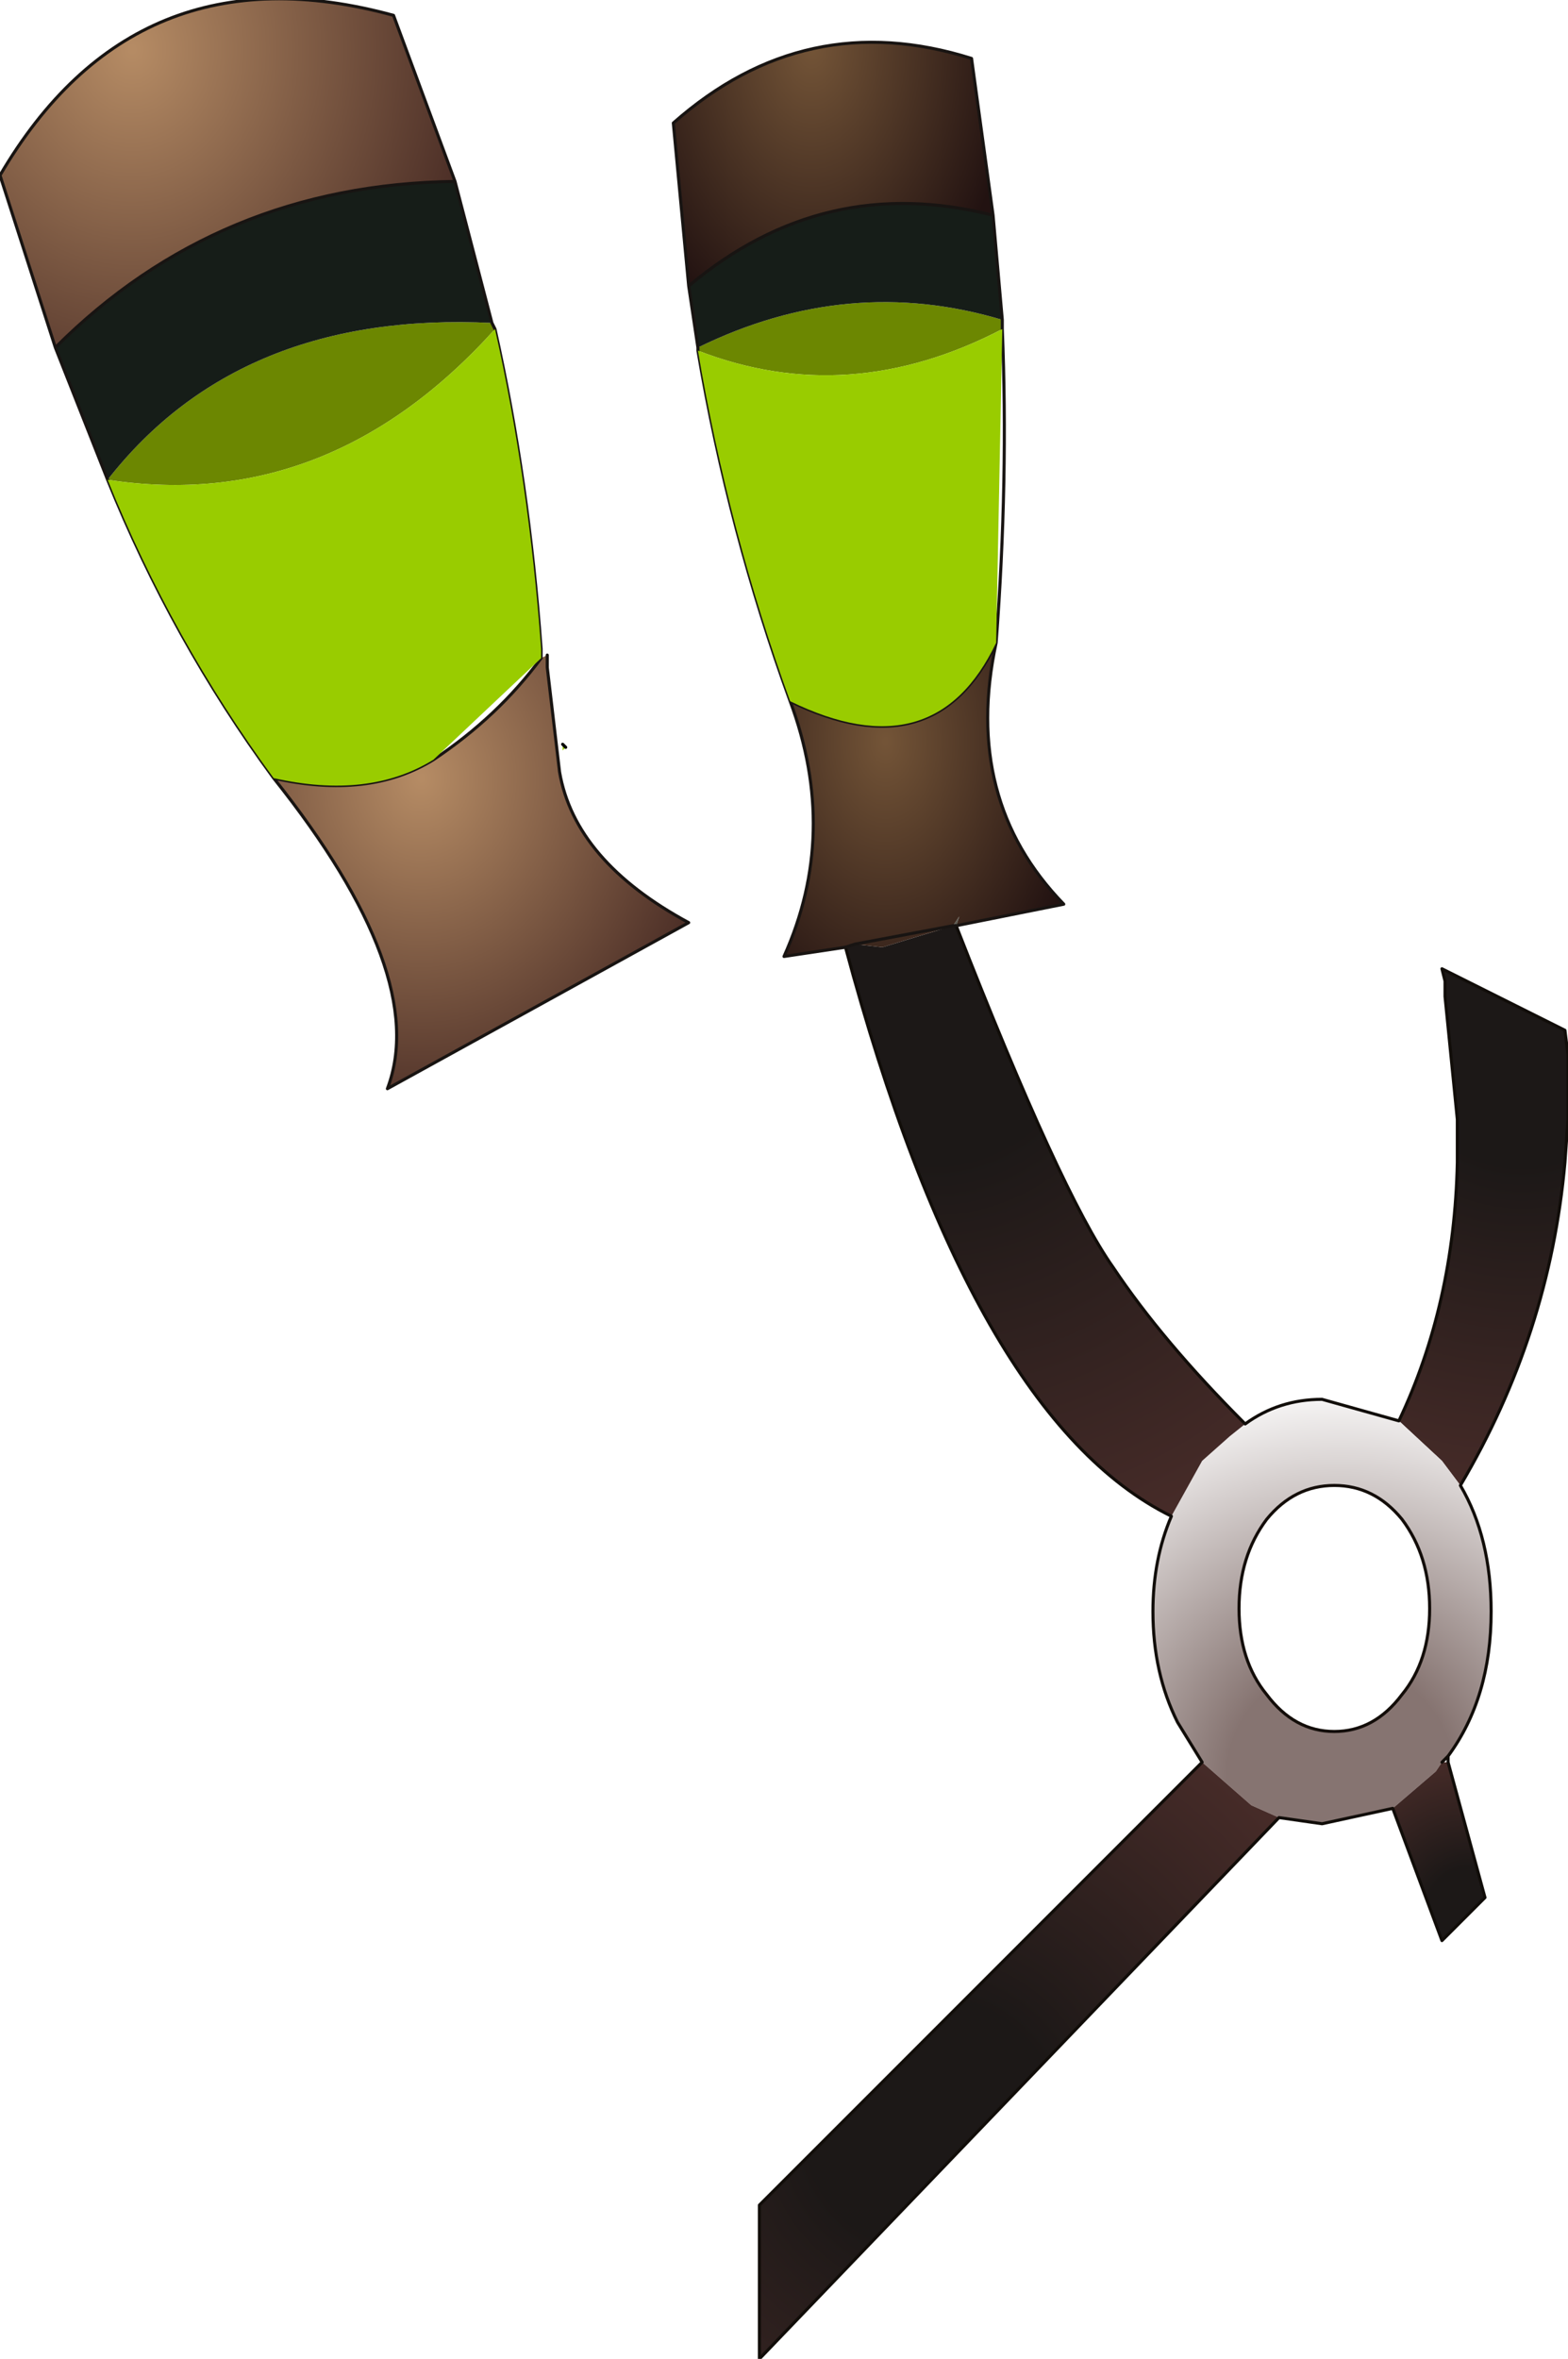 <?xml version="1.0" encoding="UTF-8" standalone="no"?>
<svg xmlns:ffdec="https://www.free-decompiler.com/flash" xmlns:xlink="http://www.w3.org/1999/xlink" ffdec:objectType="frame" height="76.7px" width="51.0px" xmlns="http://www.w3.org/2000/svg">
  <g transform="matrix(2.0, 0.0, 0.0, 2.0, 34.8, 57.5)">
    <use ffdec:characterId="1538" height="38.35" transform="matrix(1.0, 0.0, 0.0, 1.0, -17.4, -28.75)" width="25.5" xlink:href="#shape0"/>
    <filter id="filter0">
      <feColorMatrix in="SourceGraphic" result="filterResult0" type="matrix" values="0 0 0 0 0.6,0 0 0 0 1.0,0 0 0 0 0.0,0 0 0 1 0"/>
      <feConvolveMatrix divisor="49.0" in="filterResult0" kernelMatrix="1 1 1 1 1 1 1 1 1 1 1 1 1 1 1 1 1 1 1 1 1 1 1 1 1 1 1 1 1 1 1 1 1 1 1 1 1 1 1 1 1 1 1 1 1 1 1 1 1" order="7 7" result="filterResult1"/>
      <feComposite in="SourceGraphic" in2="filterResult1" operator="over" result="filterResult2"/>
    </filter>
    <use ffdec:characterId="1537" filter="url(#filter0)" height="7.4" transform="matrix(1.0, 0.0, 0.0, 1.0, -15.65, -23.4)" width="14.6" xlink:href="#sprite0"/>
  </g>
  <defs>
    <g id="shape0" transform="matrix(1.0, 0.0, 0.0, 1.0, 17.4, 28.75)">
      <path d="M5.35 -5.65 Q6.25 -7.55 6.3 -9.85 L6.3 -10.55 6.1 -12.55 6.1 -12.8 6.05 -13.0 8.05 -12.0 8.1 -11.6 8.1 -10.55 8.05 -9.85 Q7.8 -7.05 6.35 -4.6 L6.05 -5.0 5.35 -5.65" fill="url(#gradient0)" fill-rule="evenodd" stroke="none"/>
      <path d="M6.35 -4.6 Q6.85 -3.75 6.85 -2.55 6.85 -1.15 6.15 -0.2 L6.05 -0.1 5.95 0.05 5.25 0.65 4.1 0.9 3.4 0.8 2.95 0.6 2.15 -0.1 1.75 -0.75 Q1.35 -1.55 1.35 -2.55 1.35 -3.4 1.65 -4.1 L2.15 -5.0 2.6 -5.4 2.85 -5.6 Q3.4 -6.0 4.1 -6.0 L5.35 -5.65 6.05 -5.0 6.35 -4.6 M4.3 -4.6 Q3.65 -4.6 3.2 -4.05 2.75 -3.45 2.75 -2.6 2.75 -1.75 3.2 -1.2 3.65 -0.6 4.3 -0.6 4.95 -0.6 5.4 -1.2 5.85 -1.75 5.85 -2.6 5.85 -3.45 5.4 -4.05 4.95 -4.6 4.3 -4.6" fill="url(#gradient1)" fill-rule="evenodd" stroke="none"/>
      <path d="M1.65 -4.1 Q-1.6 -5.7 -3.65 -13.35 L-3.5 -13.4 -3.05 -13.35 -1.9 -13.7 -1.85 -13.7 Q-0.15 -9.35 0.7 -8.15 1.5 -6.95 2.85 -5.6 L2.6 -5.4 2.15 -5.0 1.65 -4.1" fill="url(#gradient2)" fill-rule="evenodd" stroke="none"/>
      <path d="M6.15 -0.1 L6.75 2.1 6.05 2.8 5.25 0.65 5.95 0.05 6.05 -0.1 6.15 -0.1" fill="url(#gradient3)" fill-rule="evenodd" stroke="none"/>
      <path d="M3.4 0.8 L-5.05 9.6 -5.05 7.1 2.15 -0.1 2.95 0.6 3.4 0.8" fill="url(#gradient4)" fill-rule="evenodd" stroke="none"/>
      <path d="M-16.5 -23.1 L-17.4 -25.9 Q-15.2 -29.65 -11.0 -28.5 L-10.0 -25.8 Q-13.85 -25.75 -16.5 -23.1" fill="url(#gradient5)" fill-rule="evenodd" stroke="none"/>
      <path d="M-6.2 -24.1 L-6.45 -26.75 Q-4.3 -28.65 -1.6 -27.8 L-1.25 -25.25 Q-4.0 -25.95 -6.2 -24.1" fill="url(#gradient6)" fill-rule="evenodd" stroke="none"/>
      <path d="M-6.05 -23.05 L-6.05 -23.1 Q-3.6 -24.3 -1.1 -23.55 L-1.1 -23.4 Q-3.6 -22.1 -6.05 -23.05 M-9.4 -23.5 L-9.35 -23.4 Q-12.05 -20.4 -15.65 -20.95 -13.5 -23.7 -9.4 -23.5" fill="#6c8701" fill-rule="evenodd" stroke="none"/>
      <path d="M-6.05 -23.1 L-6.2 -24.1 Q-4.0 -25.95 -1.25 -25.25 L-1.1 -23.55 Q-3.6 -24.3 -6.05 -23.1 M-10.0 -25.8 L-9.4 -23.5 Q-13.5 -23.7 -15.65 -20.95 L-16.5 -23.1 Q-13.85 -25.75 -10.0 -25.8" fill="#161d18" fill-rule="evenodd" stroke="none"/>
      <path d="M-8.2 -16.6 L-8.25 -16.55 -8.25 -16.65 -8.2 -16.6" fill="#99cc00" fill-rule="evenodd" stroke="none"/>
      <path d="M-8.6 -18.05 L-8.5 -18.1 -8.5 -17.9 -8.3 -16.2 Q-8.05 -14.75 -6.2 -13.75 L-11.1 -11.05 Q-10.4 -12.9 -12.95 -16.1 -11.4 -15.75 -10.35 -16.4 -9.3 -17.1 -8.6 -18.05" fill="url(#gradient7)" fill-rule="evenodd" stroke="none"/>
      <path d="M-3.65 -13.35 L-4.65 -13.2 Q-3.75 -15.2 -4.55 -17.35 -2.2 -16.2 -1.2 -18.3 -1.75 -15.75 -0.1 -14.05 L-1.85 -13.7 -1.8 -13.85 -1.9 -13.7 -3.05 -13.35 -3.5 -13.4 -1.9 -13.7 -3.5 -13.4 -3.65 -13.35" fill="url(#gradient8)" fill-rule="evenodd" stroke="none"/>
      <path d="M-1.9 -13.7 L-1.8 -13.85 -1.85 -13.7 -1.9 -13.7" fill="url(#gradient9)" fill-rule="evenodd" stroke="none"/>
      <path d="M5.35 -5.65 Q6.25 -7.55 6.3 -9.85 L6.3 -10.55 6.1 -12.55 6.1 -12.8 6.05 -13.0 8.05 -12.0 8.1 -11.6 8.1 -10.55 8.05 -9.85 Q7.8 -7.05 6.35 -4.6 6.85 -3.75 6.85 -2.55 6.85 -1.15 6.15 -0.2 L6.15 -0.1 6.75 2.1 6.05 2.8 5.25 0.65 4.1 0.9 3.4 0.8 -5.05 9.6 -5.05 7.1 2.15 -0.1 1.75 -0.75 Q1.35 -1.55 1.35 -2.55 1.35 -3.4 1.65 -4.1 -1.6 -5.7 -3.65 -13.35 M-1.85 -13.7 Q-0.15 -9.35 0.7 -8.15 1.5 -6.95 2.85 -5.6 3.4 -6.0 4.1 -6.0 L5.35 -5.65 M6.15 -0.2 L6.05 -0.1" fill="none" stroke="#110d09" stroke-linecap="round" stroke-linejoin="round" stroke-width="0.05"/>
      <path d="M4.3 -4.6 Q4.95 -4.6 5.4 -4.05 5.85 -3.45 5.85 -2.6 5.85 -1.75 5.4 -1.2 4.95 -0.6 4.3 -0.6 3.65 -0.6 3.2 -1.2 2.75 -1.75 2.75 -2.6 2.75 -3.45 3.2 -4.05 3.65 -4.6 4.3 -4.6" fill="none" stroke="#130d09" stroke-linecap="round" stroke-linejoin="round" stroke-width="0.05"/>
      <path d="M-3.65 -13.35 L-4.65 -13.2 Q-3.75 -15.2 -4.55 -17.35 -5.55 -20.1 -6.05 -23.05 L-6.05 -23.1 -6.2 -24.1 -6.45 -26.75 Q-4.3 -28.65 -1.6 -27.8 L-1.25 -25.25 -1.1 -23.55 -1.1 -23.4 Q-1.0 -20.95 -1.2 -18.3 -1.75 -15.75 -0.1 -14.05 L-1.85 -13.7 -1.9 -13.7 -3.5 -13.4 -3.65 -13.35 M-16.5 -23.1 L-17.4 -25.9 Q-15.2 -29.65 -11.0 -28.5 L-10.0 -25.8 -9.4 -23.5 -9.35 -23.4 Q-8.8 -20.95 -8.6 -18.2 L-8.6 -18.05 Q-9.3 -17.1 -10.35 -16.4 -11.4 -15.75 -12.95 -16.1 -14.6 -18.35 -15.65 -20.95 L-16.5 -23.1 Q-13.85 -25.75 -10.0 -25.8 M-8.5 -18.1 L-8.5 -17.9 -8.3 -16.2 Q-8.05 -14.75 -6.2 -13.75 L-11.1 -11.05 Q-10.4 -12.9 -12.95 -16.1 M-4.55 -17.35 Q-2.2 -16.2 -1.2 -18.3 M-6.2 -24.1 Q-4.0 -25.95 -1.25 -25.25" fill="none" stroke="#181412" stroke-linecap="round" stroke-linejoin="round" stroke-width="0.05"/>
      <path d="M-8.2 -16.6 L-8.25 -16.65" fill="none" stroke="#000000" stroke-linecap="round" stroke-linejoin="round" stroke-width="0.05"/>
    </g>
    <radialGradient cx="0" cy="0" gradientTransform="matrix(0.009, 0.0, 0.0, 0.009, 7.35, -11.85)" gradientUnits="userSpaceOnUse" id="gradient0" r="819.2" spreadMethod="pad">
      <stop offset="0.278" stop-color="#1c1817"/>
      <stop offset="1.0" stop-color="#462b28"/>
    </radialGradient>
    <radialGradient cx="0" cy="0" gradientTransform="matrix(0.008, 0.0, 0.0, 0.008, 4.4, 0.15)" gradientUnits="userSpaceOnUse" id="gradient1" r="819.2" spreadMethod="pad">
      <stop offset="0.282" stop-color="#867471"/>
      <stop offset="1.0" stop-color="#ffffff"/>
    </radialGradient>
    <radialGradient cx="0" cy="0" gradientTransform="matrix(0.011, 0.0, 0.0, 0.011, -2.25, -12.35)" gradientUnits="userSpaceOnUse" id="gradient2" r="819.2" spreadMethod="pad">
      <stop offset="0.278" stop-color="#1c1817"/>
      <stop offset="1.0" stop-color="#462b28"/>
    </radialGradient>
    <radialGradient cx="0" cy="0" gradientTransform="matrix(0.003, 0.0, 0.0, 0.003, 6.5, 2.3)" gradientUnits="userSpaceOnUse" id="gradient3" r="819.2" spreadMethod="pad">
      <stop offset="0.278" stop-color="#1c1817"/>
      <stop offset="1.0" stop-color="#462b28"/>
    </radialGradient>
    <radialGradient cx="0" cy="0" gradientTransform="matrix(0.009, 0.0, 0.0, 0.009, -2.25, 5.8)" gradientUnits="userSpaceOnUse" id="gradient4" r="819.2" spreadMethod="pad">
      <stop offset="0.278" stop-color="#1c1817"/>
      <stop offset="1.0" stop-color="#462b28"/>
    </radialGradient>
    <radialGradient cx="0" cy="0" gradientTransform="matrix(0.007, 0.0, 0.0, 0.008, -15.25, -27.95)" gradientUnits="userSpaceOnUse" id="gradient5" r="819.2" spreadMethod="pad">
      <stop offset="0.008" stop-color="#b58b64"/>
      <stop offset="1.0" stop-color="#492c25"/>
    </radialGradient>
    <radialGradient cx="0" cy="0" gradientTransform="matrix(0.004, 0.0, 0.0, 0.006, -4.2, -28.0)" gradientUnits="userSpaceOnUse" id="gradient6" r="819.2" spreadMethod="pad">
      <stop offset="0.008" stop-color="#735437"/>
      <stop offset="1.0" stop-color="#221211"/>
    </radialGradient>
    <radialGradient cx="0" cy="0" gradientTransform="matrix(0.006, 0.0, 0.0, 0.007, -10.55, -16.1)" gradientUnits="userSpaceOnUse" id="gradient7" r="819.2" spreadMethod="pad">
      <stop offset="0.008" stop-color="#b58b64"/>
      <stop offset="1.0" stop-color="#492c25"/>
    </radialGradient>
    <radialGradient cx="0" cy="0" gradientTransform="matrix(0.004, 0.0, 0.0, 0.006, -3.0, -16.7)" gradientUnits="userSpaceOnUse" id="gradient8" r="819.2" spreadMethod="pad">
      <stop offset="0.008" stop-color="#735437"/>
      <stop offset="1.0" stop-color="#221211"/>
    </radialGradient>
    <radialGradient cx="0" cy="0" gradientTransform="matrix(0.007, 0.0, 0.0, 0.007, -1.45, -8.15)" gradientUnits="userSpaceOnUse" id="gradient9" r="819.2" spreadMethod="pad">
      <stop offset="0.384" stop-color="#1c1a17"/>
      <stop offset="1.0" stop-color="#5a5a50"/>
    </radialGradient>
    <g id="sprite0" transform="matrix(1.0, 0.0, 0.0, 1.0, 7.3, 3.7)">
      <use ffdec:characterId="1536" height="7.4" transform="matrix(1.0, 0.0, 0.0, 1.0, -7.3, -3.7)" width="14.6" xlink:href="#shape1"/>
    </g>
    <g id="shape1" transform="matrix(1.0, 0.0, 0.0, 1.0, 7.3, 3.7)">
      <path d="M7.25 -3.7 L7.15 1.4 Q6.15 3.5 3.8 2.35 2.8 -0.4 2.3 -3.35 4.75 -2.4 7.25 -3.7 M-1.0 -3.7 Q-0.45 -1.25 -0.25 1.5 L-0.25 1.65 -2.0 3.3 Q-3.05 3.95 -4.6 3.6 -6.25 1.35 -7.3 -1.25 -3.7 -0.7 -1.0 -3.7" fill="#99cc00" fill-rule="evenodd" stroke="none"/>
    </g>
  </defs>
</svg>
